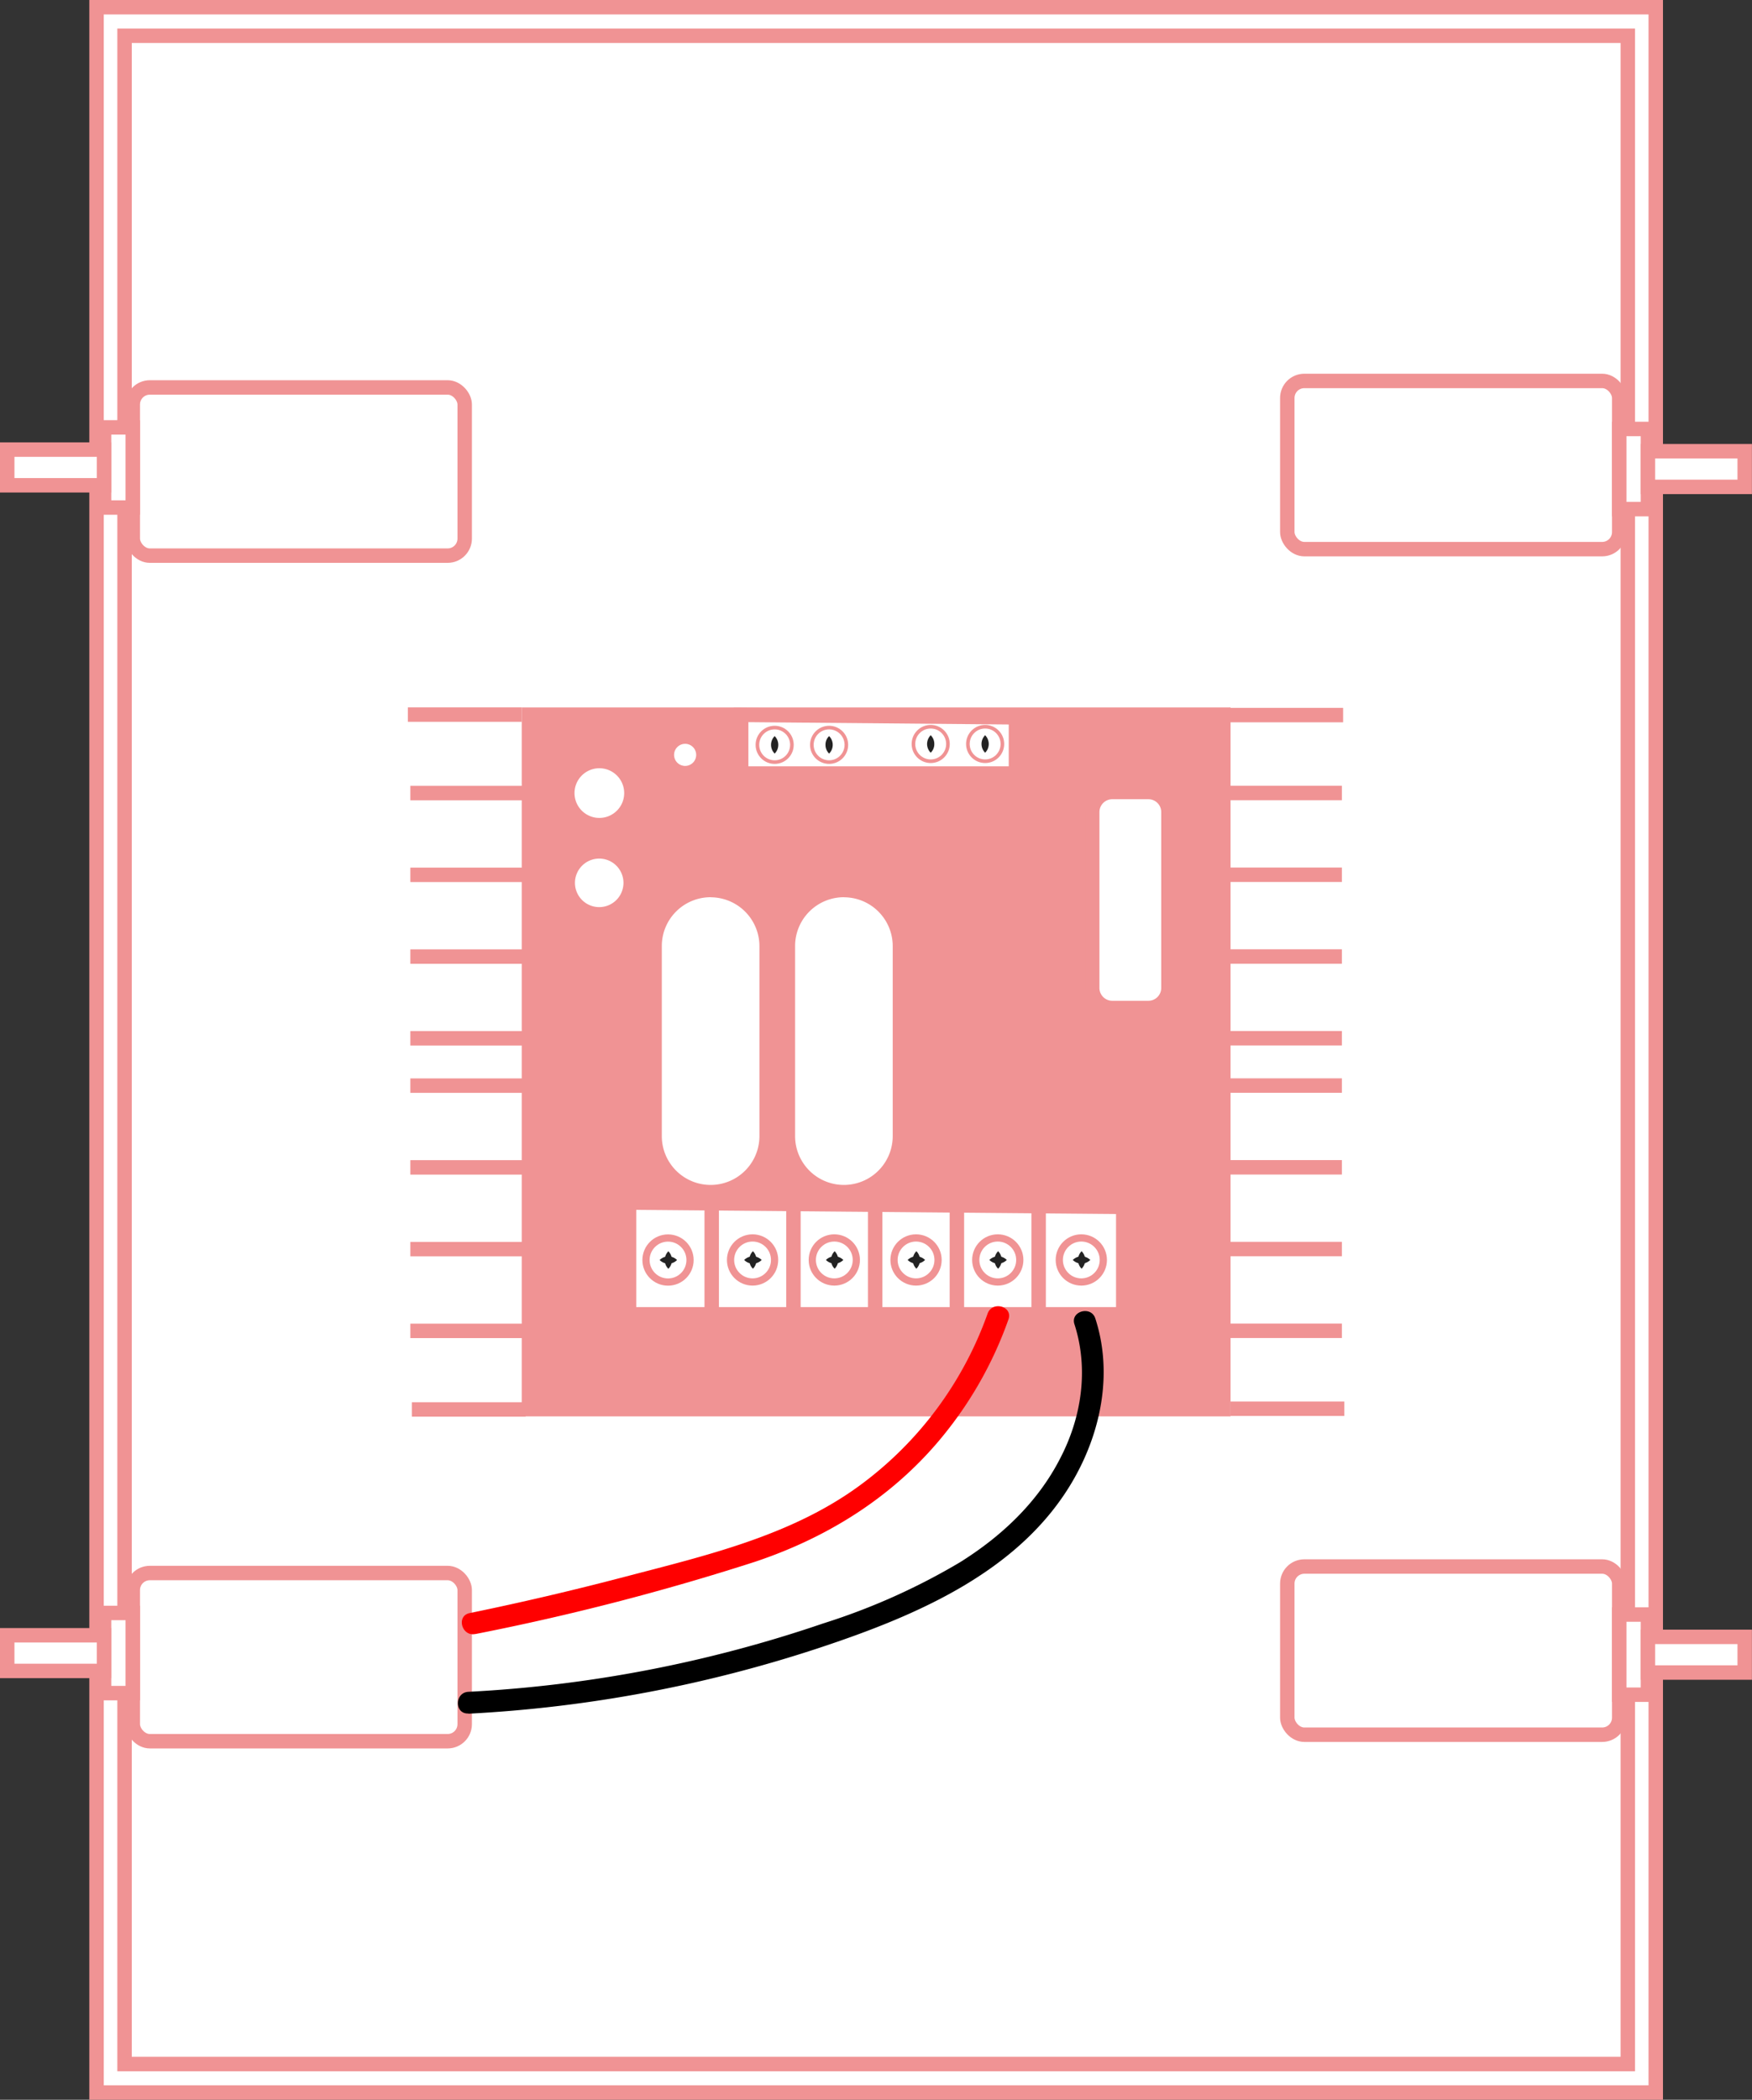 <svg xmlns="http://www.w3.org/2000/svg" viewBox="0 0 242.65 290.76"><rect x="0" y="0" width="242.65" height="290.76" fill="#333333" stroke="none"/><defs><style>.cls-1,.cls-3,.cls-4,.cls-6{fill:#fff;}.cls-1,.cls-4,.cls-6{stroke:#f09394;stroke-miterlimit:10;}.cls-1{stroke-width:2px;}.cls-2{fill:#f09394;}.cls-5{fill:#232323;}.cls-6{stroke-width:0.5px;}.cls-7{fill:red;}</style></defs><g id="Laag_2" data-name="Laag 2"><g id="Step_4_-_2" data-name="Step 4 - 2"><rect class="cls-1" x="13.37" y="1" width="215.95" height="288.76"/><rect class="cls-1" x="17.25" y="4.95" width="208.2" height="280.86"/><g id="motor_above" data-name="motor above"><rect class="cls-1" x="178.29" y="52.75" width="45.97" height="23.29" rx="2.36"/><rect class="cls-1" x="224.26" y="59.4" width="3.98" height="11.1"/><rect class="cls-1" x="228.23" y="62.48" width="13.41" height="4.94"/></g><g id="motor_above-2" data-name="motor above"><rect class="cls-1" x="178.29" y="216.92" width="45.97" height="23.29" rx="2.36"/><rect class="cls-1" x="224.26" y="223.57" width="3.98" height="11.1"/><rect class="cls-1" x="228.23" y="226.66" width="13.41" height="4.94"/></g><g id="motor_above-3" data-name="motor above"><rect class="cls-1" x="18.39" y="217.82" width="45.97" height="23.29" rx="2.36"/><rect class="cls-1" x="14.41" y="223.35" width="3.98" height="11.1"/><rect class="cls-1" x="1" y="226.44" width="13.41" height="4.94"/></g><g id="motor_above-4" data-name="motor above"><rect class="cls-1" x="18.39" y="53.65" width="45.97" height="23.29" rx="2.36"/><rect class="cls-1" x="14.41" y="59.18" width="3.98" height="11.1"/><rect class="cls-1" x="1" y="62.26" width="13.41" height="4.94"/></g><g id="motor_controller" data-name="motor controller"><rect class="cls-2" x="72.26" y="97.96" width="98.17" height="98.17" transform="translate(242.69 294.09) rotate(180)"/><polygon class="cls-3" points="102.65 107.09 102.65 98.97 140.71 99.31 140.71 107.09 102.65 107.09"/><path class="cls-2" d="M103.65,100l36.06.32v5.79H103.65V100m-2-2v10.13h40.06V98.32L101.65,98Z"/><polygon class="cls-3" points="87.12 181.98 87.12 166.52 155.57 167.12 155.57 181.98 87.12 181.98"/><path class="cls-2" d="M88.12,167.53l66.45.58V181H88.12V167.53m-2-2V183h70.45V166.12l-70.45-.61Z"/><line class="cls-1" x1="143.85" y1="182.36" x2="143.85" y2="166.59"/><line class="cls-1" x1="132.53" y1="182.36" x2="132.53" y2="166.59"/><line class="cls-1" x1="121.21" y1="182.36" x2="121.21" y2="166.59"/><line class="cls-1" x1="109.89" y1="182.36" x2="109.89" y2="166.59"/><line class="cls-1" x1="98.57" y1="182.36" x2="98.57" y2="166.59"/><line class="cls-1" x1="57.04" y1="195.17" x2="72.8" y2="195.17"/><line class="cls-1" x1="56.83" y1="184.29" x2="72.6" y2="184.29"/><line class="cls-1" x1="56.83" y1="172.97" x2="72.6" y2="172.97"/><line class="cls-1" x1="56.83" y1="161.65" x2="72.6" y2="161.65"/><line class="cls-1" x1="56.83" y1="150.33" x2="72.6" y2="150.33"/><line class="cls-1" x1="56.83" y1="143.78" x2="72.6" y2="143.78"/><line class="cls-1" x1="56.83" y1="132.46" x2="72.6" y2="132.46"/><line class="cls-1" x1="56.83" y1="121.14" x2="72.6" y2="121.14"/><line class="cls-1" x1="56.83" y1="109.82" x2="72.6" y2="109.82"/><line class="cls-1" x1="56.49" y1="98.95" x2="72.26" y2="98.95"/><line class="cls-1" x1="170.43" y1="195.07" x2="186.19" y2="195.07"/><line class="cls-1" x1="170.09" y1="184.28" x2="185.85" y2="184.28"/><line class="cls-1" x1="170.09" y1="172.96" x2="185.85" y2="172.96"/><line class="cls-1" x1="170.09" y1="161.64" x2="185.85" y2="161.64"/><line class="cls-1" x1="170.09" y1="150.32" x2="185.85" y2="150.32"/><line class="cls-1" x1="170.09" y1="143.77" x2="185.85" y2="143.77"/><line class="cls-1" x1="170.09" y1="132.45" x2="185.85" y2="132.45"/><line class="cls-1" x1="170.09" y1="121.13" x2="185.85" y2="121.13"/><line class="cls-1" x1="170.09" y1="109.81" x2="185.85" y2="109.81"/><line class="cls-1" x1="170.25" y1="99.02" x2="186.02" y2="99.02"/><circle class="cls-4" cx="149.76" cy="174.47" r="3.05"/><line class="cls-2" x1="151.01" y1="174.47" x2="148.59" y2="174.47"/><path class="cls-5" d="M151,174.47a1.71,1.71,0,0,1-2.42,0,1.71,1.71,0,0,1,2.42,0Z"/><line class="cls-2" x1="149.8" y1="175.68" x2="149.8" y2="173.26"/><path class="cls-5" d="M149.8,175.68a1.71,1.71,0,0,1,0-2.42,1.71,1.71,0,0,1,0,2.42Z"/><circle class="cls-6" cx="136.44" cy="103.02" r="2.39"/><line class="cls-2" x1="136.44" y1="104.23" x2="136.44" y2="101.81"/><path class="cls-5" d="M136.44,104.23a1.71,1.71,0,0,1,0-2.42,1.74,1.74,0,0,1,.5,1.21A1.71,1.71,0,0,1,136.44,104.23Z"/><circle class="cls-4" cx="138.19" cy="174.47" r="3.05"/><line class="cls-2" x1="139.44" y1="174.47" x2="137.03" y2="174.47"/><path class="cls-5" d="M139.44,174.47a1.7,1.7,0,0,1-2.41,0,1.7,1.7,0,0,1,2.41,0Z"/><line class="cls-2" x1="138.24" y1="175.68" x2="138.24" y2="173.26"/><path class="cls-5" d="M138.24,175.68a1.63,1.63,0,0,1-.5-1.21,1.66,1.66,0,0,1,.5-1.21,1.74,1.74,0,0,1,.5,1.21A1.71,1.71,0,0,1,138.24,175.68Z"/><circle class="cls-4" cx="126.87" cy="174.47" r="3.05"/><line class="cls-2" x1="128.12" y1="174.47" x2="125.71" y2="174.47"/><path class="cls-5" d="M128.12,174.47a1.7,1.7,0,0,1-2.41,0,1.7,1.7,0,0,1,2.41,0Z"/><line class="cls-2" x1="126.92" y1="175.68" x2="126.92" y2="173.26"/><path class="cls-5" d="M126.92,175.68a1.63,1.63,0,0,1-.5-1.21,1.66,1.66,0,0,1,.5-1.21,1.74,1.74,0,0,1,.5,1.21A1.71,1.71,0,0,1,126.92,175.68Z"/><circle class="cls-4" cx="115.55" cy="174.47" r="3.05"/><line class="cls-2" x1="116.8" y1="174.47" x2="114.39" y2="174.47"/><path class="cls-5" d="M116.8,174.47a1.7,1.7,0,0,1-2.41,0,1.7,1.7,0,0,1,2.41,0Z"/><line class="cls-2" x1="115.6" y1="175.68" x2="115.6" y2="173.26"/><path class="cls-5" d="M115.6,175.68a1.63,1.63,0,0,1-.5-1.21,1.66,1.66,0,0,1,.5-1.21,1.74,1.74,0,0,1,.5,1.21A1.71,1.71,0,0,1,115.6,175.68Z"/><circle class="cls-4" cx="104.23" cy="174.47" r="3.05"/><line class="cls-2" x1="105.49" y1="174.47" x2="103.07" y2="174.47"/><path class="cls-5" d="M105.49,174.47a1.66,1.66,0,0,1-1.21.5,1.63,1.63,0,0,1-1.21-.5,1.71,1.71,0,0,1,1.21-.5A1.74,1.74,0,0,1,105.49,174.47Z"/><line class="cls-2" x1="104.28" y1="175.68" x2="104.28" y2="173.26"/><path class="cls-5" d="M104.28,175.68a1.63,1.63,0,0,1-.5-1.21,1.66,1.66,0,0,1,.5-1.21,1.74,1.74,0,0,1,.5,1.21A1.71,1.71,0,0,1,104.28,175.68Z"/><circle class="cls-4" cx="92.52" cy="174.48" r="3.05"/><line class="cls-2" x1="93.77" y1="174.48" x2="91.36" y2="174.48"/><path class="cls-5" d="M93.77,174.48a1.7,1.7,0,0,1-2.41,0,1.7,1.7,0,0,1,2.41,0Z"/><line class="cls-2" x1="92.57" y1="175.69" x2="92.57" y2="173.27"/><path class="cls-5" d="M92.57,175.69a1.63,1.63,0,0,1-.5-1.21,1.66,1.66,0,0,1,.5-1.21,1.74,1.74,0,0,1,.5,1.21A1.71,1.71,0,0,1,92.57,175.69Z"/><circle class="cls-6" cx="128.9" cy="103.02" r="2.39"/><line class="cls-2" x1="128.9" y1="104.23" x2="128.9" y2="101.81"/><path class="cls-5" d="M128.9,104.23a1.71,1.71,0,0,1-.5-1.21,1.74,1.74,0,0,1,.5-1.21,1.66,1.66,0,0,1,.5,1.21A1.63,1.63,0,0,1,128.9,104.23Z"/><circle class="cls-6" cx="114.83" cy="103.14" r="2.39"/><line class="cls-2" x1="114.83" y1="104.35" x2="114.83" y2="101.93"/><path class="cls-5" d="M114.83,104.35a1.68,1.68,0,0,1-.5-1.21,1.64,1.64,0,0,1,.5-1.21,1.71,1.71,0,0,1,0,2.42Z"/><circle class="cls-6" cx="107.29" cy="103.14" r="2.39"/><line class="cls-2" x1="107.29" y1="104.35" x2="107.29" y2="101.93"/><path class="cls-5" d="M107.29,104.35a1.71,1.71,0,0,1,0-2.42,1.71,1.71,0,0,1,0,2.42Z"/><path class="cls-3" d="M98.42,165.08a7.77,7.77,0,0,1-7.76-7.76V131a7.76,7.76,0,0,1,15.52,0v26.31A7.77,7.77,0,0,1,98.42,165.08Z"/><path class="cls-2" d="M98.42,124.25a6.77,6.77,0,0,1,6.76,6.76v26.31a6.76,6.76,0,0,1-13.52,0V131a6.76,6.76,0,0,1,6.76-6.76m0-2h0A8.78,8.78,0,0,0,89.66,131v26.31a8.78,8.78,0,0,0,8.76,8.76h0a8.78,8.78,0,0,0,8.76-8.76V131a8.78,8.78,0,0,0-8.76-8.76Z"/><path class="cls-3" d="M116.88,165.08a7.77,7.77,0,0,1-7.76-7.76V131a7.76,7.76,0,0,1,15.52,0v26.31A7.77,7.77,0,0,1,116.88,165.08Z"/><path class="cls-2" d="M116.88,124.25a6.76,6.76,0,0,1,6.76,6.76v26.31a6.76,6.76,0,0,1-13.52,0V131a6.76,6.76,0,0,1,6.76-6.76m0-2h0a8.78,8.78,0,0,0-8.76,8.76v26.31a8.78,8.78,0,0,0,8.76,8.76h0a8.78,8.78,0,0,0,8.76-8.76V131a8.78,8.78,0,0,0-8.76-8.76Z"/><path class="cls-3" d="M154.09,109.67h5a2.79,2.79,0,0,1,2.79,2.79V136.8a2.79,2.79,0,0,1-2.79,2.79h-5a2.79,2.79,0,0,1-2.79-2.79V112.45A2.78,2.78,0,0,1,154.09,109.67Z"/><path class="cls-2" d="M159.05,110.67a1.78,1.78,0,0,1,1.78,1.78V136.8a1.78,1.78,0,0,1-1.78,1.78h-5a1.78,1.78,0,0,1-1.78-1.78V112.45a1.78,1.78,0,0,1,1.78-1.78h5m0-2h-5a3.79,3.79,0,0,0-3.78,3.78V136.8a3.79,3.79,0,0,0,3.78,3.78h5a3.79,3.79,0,0,0,3.78-3.78V112.45a3.79,3.79,0,0,0-3.78-3.78Z"/><path class="cls-3" d="M94.89,107.09a2.53,2.53,0,1,1,2.53-2.53A2.53,2.53,0,0,1,94.89,107.09Z"/><path class="cls-2" d="M94.89,103a1.53,1.53,0,1,1-1.53,1.53A1.53,1.53,0,0,1,94.89,103m0-2a3.53,3.53,0,1,0,3.53,3.53A3.53,3.53,0,0,0,94.89,101Z"/><path class="cls-3" d="M83,114.25a4.43,4.43,0,1,1,4.43-4.43A4.43,4.43,0,0,1,83,114.25Z"/><path class="cls-2" d="M83,106.38a3.44,3.44,0,1,1-3.43,3.44A3.44,3.44,0,0,1,83,106.38m0-2a5.44,5.44,0,1,0,5.43,5.44A5.44,5.44,0,0,0,83,104.38Z"/><path class="cls-3" d="M83,126.61a4.36,4.36,0,1,1,4.36-4.36A4.37,4.37,0,0,1,83,126.61Z"/><path class="cls-2" d="M83,118.89a3.36,3.36,0,1,1-3.37,3.36A3.37,3.37,0,0,1,83,118.89m0-2a5.36,5.36,0,1,0,5.36,5.36A5.37,5.37,0,0,0,83,116.89Z"/></g><path d="M64.89,237.3a185.52,185.52,0,0,0,48.62-9.13c13.44-4.46,28.09-10.62,35.35-23.6,3.71-6.63,5.24-14.62,2.84-22-.59-1.82-3.49-1-2.89.8,2,6.21,1,12.89-2,18.62-3.11,6.06-8.12,10.76-13.85,14.34a89.94,89.94,0,0,1-18.92,8.46,180.78,180.78,0,0,1-49.17,9.48c-1.93.1-1.94,3.1,0,3Z"/><path class="cls-7" d="M65.84,226.27a339.84,339.84,0,0,0,38.71-10c10.46-3.49,19.72-9.39,26.59-18.11a53.76,53.76,0,0,0,8.53-15.46c.65-1.82-2.25-2.61-2.89-.8a50.45,50.45,0,0,1-17.71,23.8c-9.54,7-21.39,9.72-32.64,12.67q-10.64,2.79-21.39,5c-1.89.39-1.09,3.29.8,2.89Z"/></g></g></svg>